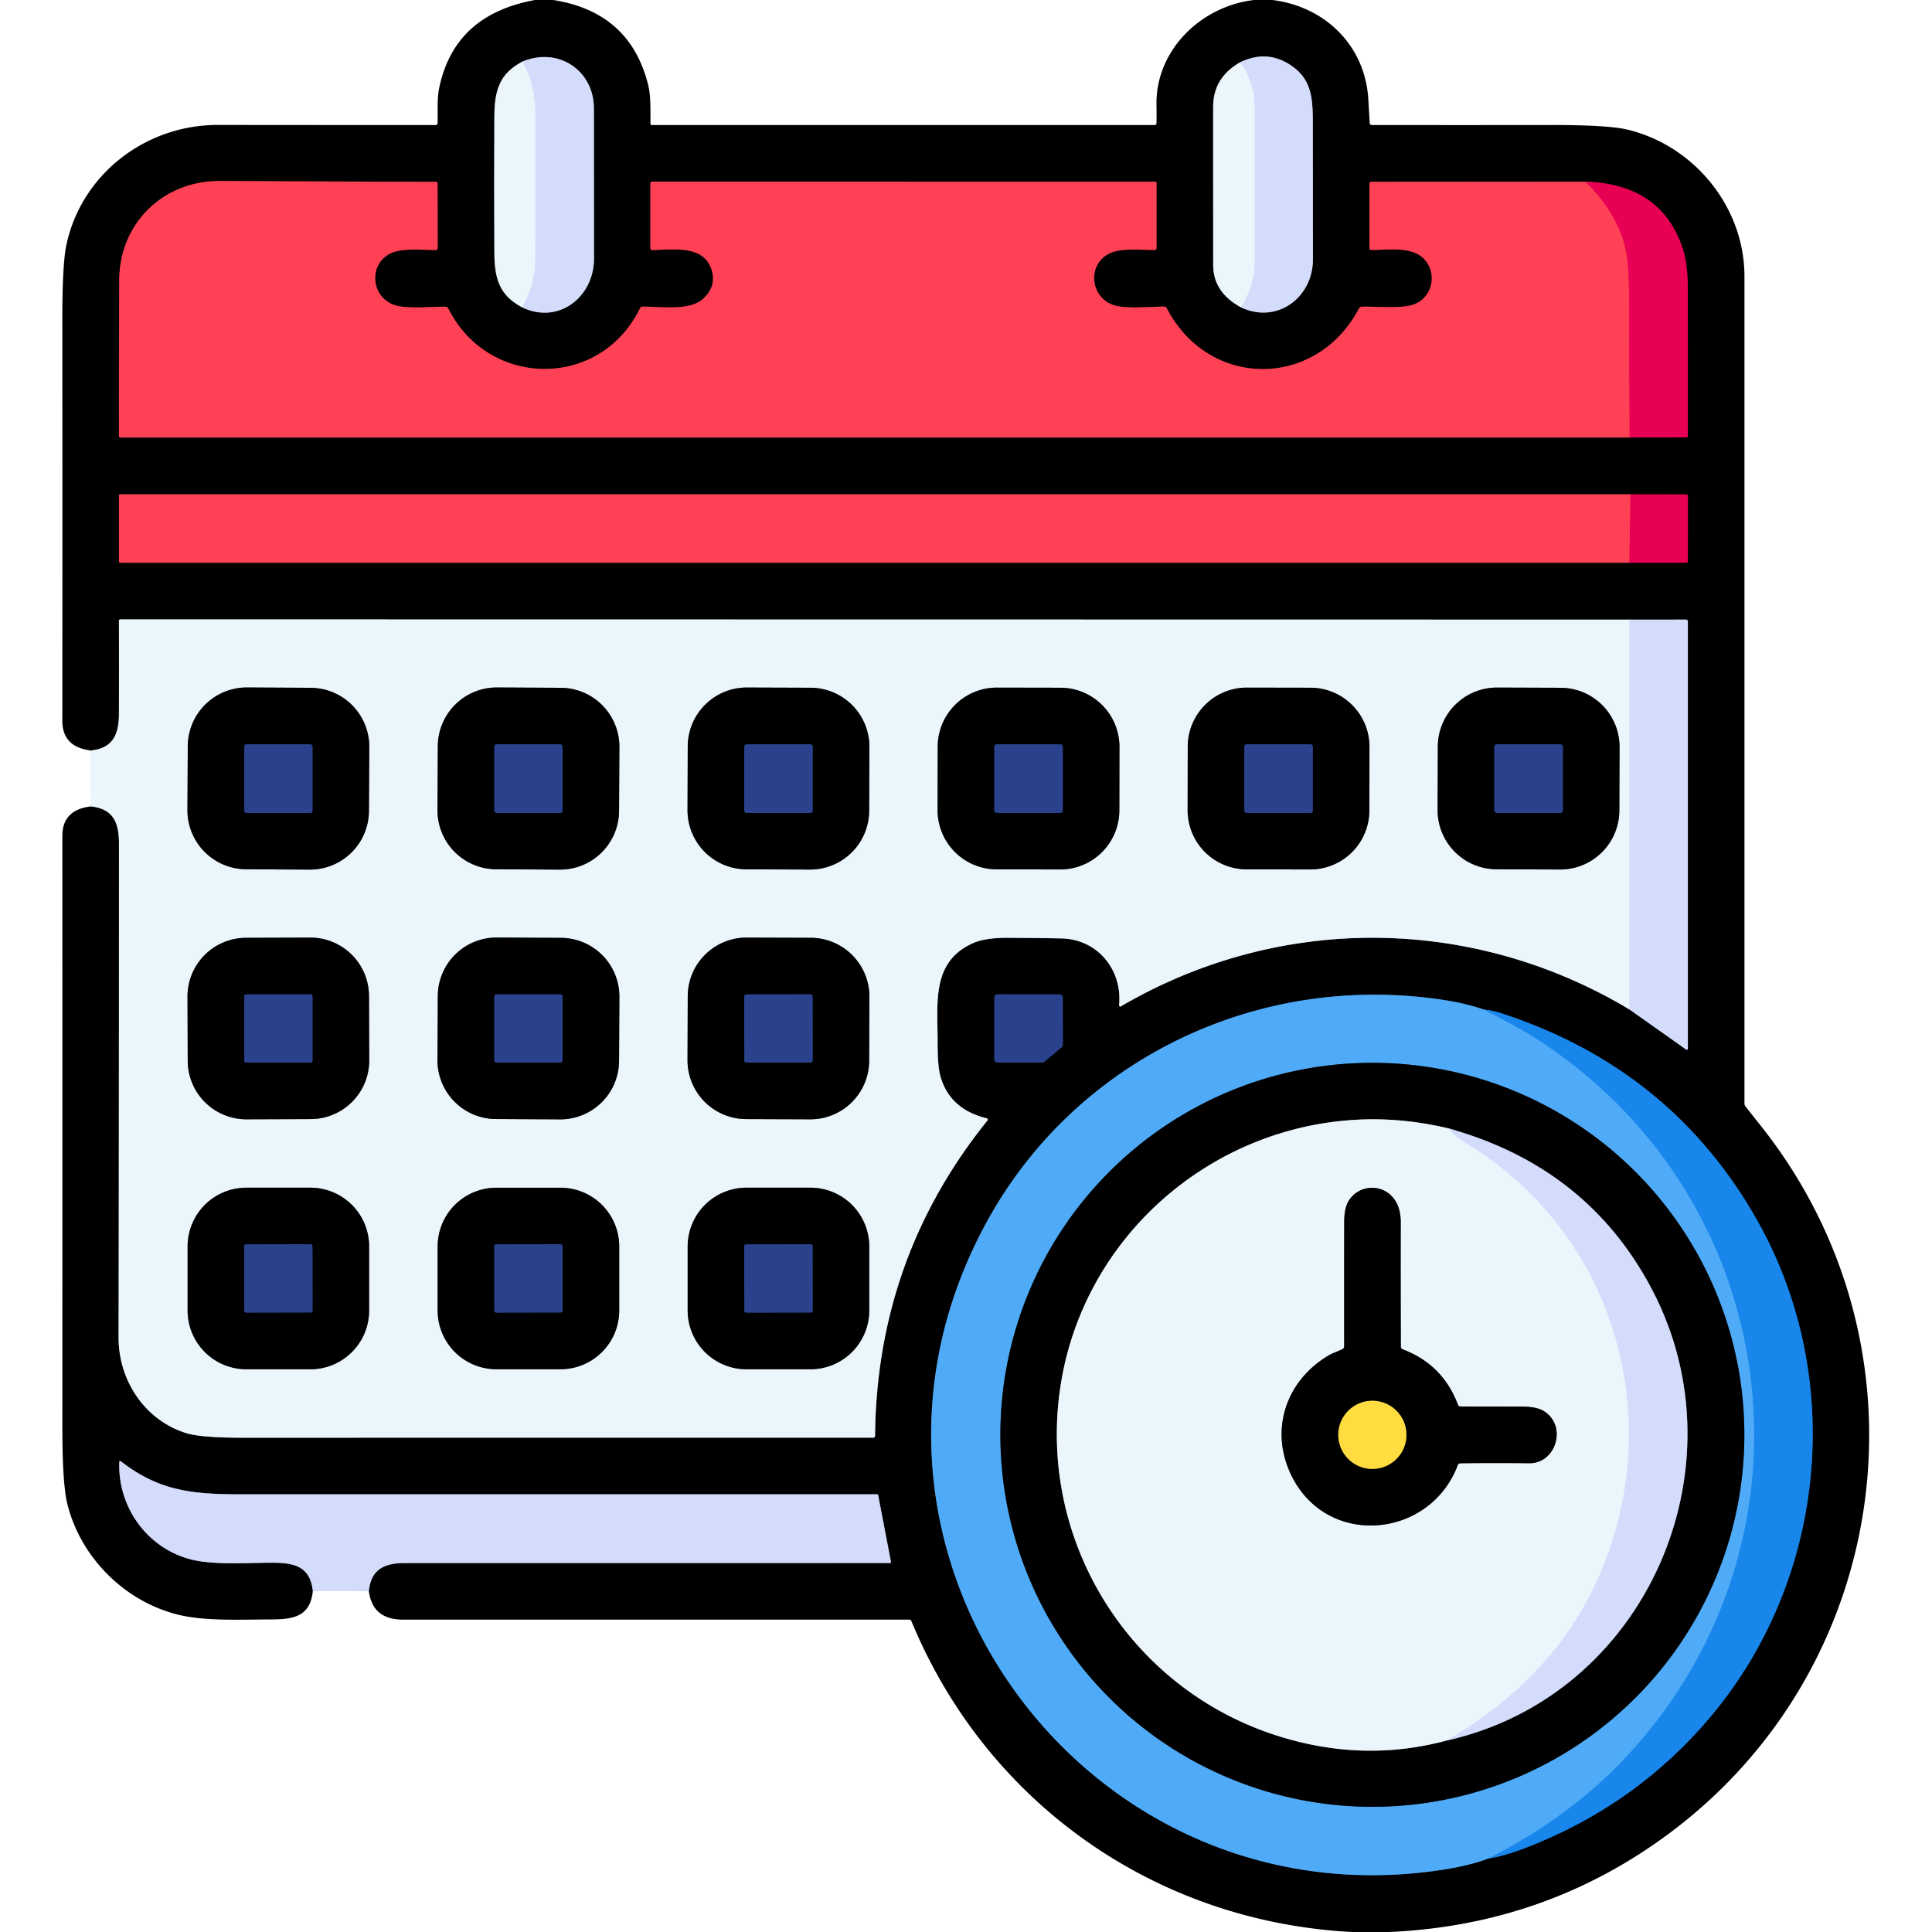<?xml version="1.0" encoding="UTF-8" standalone="no"?>
<!DOCTYPE svg PUBLIC "-//W3C//DTD SVG 1.1//EN" "http://www.w3.org/Graphics/SVG/1.1/DTD/svg11.dtd">
<svg xmlns="http://www.w3.org/2000/svg" version="1.1" viewBox="0.00 0.00 512.00 512.00">
<g stroke-width="2.00" fill="none" stroke-linecap="butt">
<path stroke="#6a6e7e" vector-effect="non-scaling-stroke" d="
  M 97.75 421.68
  C 98.29 416.00 101.73 414.22 107.25 414.23
  Q 171.49 414.23 235.78 414.22
  Q 236.17 414.22 236.10 413.84
  L 232.71 396.18
  A 0.23 0.22 83.6 0 0 232.49 396.00
  Q 147.64 396.01 62.84 396.00
  C 49.91 395.99 41.61 394.65 32.09 387.31
  Q 31.63 386.95 31.61 387.53
  C 31.23 399.20 38.65 409.75 49.77 413.04
  C 55.84 414.84 64.87 414.17 72.01 414.14
  C 78.04 414.12 82.21 415.13 82.90 421.66"
/>
<path stroke="#767b7e" vector-effect="non-scaling-stroke" d="
  M 24.06 213.71
  C 29.96 214.33 31.53 217.89 31.53 223.56
  Q 31.53 289.03 31.43 354.50
  C 31.42 365.96 38.52 376.49 49.43 379.81
  Q 53.36 381.01 64.19 381.01
  Q 147.83 380.99 231.41 381.00
  A 0.49 0.48 -0.0 0 0 231.90 380.52
  Q 232.34 333.33 261.70 296.92
  A 0.35 0.34 26.3 0 0 261.51 296.37
  Q 251.67 293.98 249.21 285.19
  Q 248.46 282.50 248.48 276.25
  C 248.53 266.08 246.64 254.83 257.98 249.89
  Q 261.16 248.50 267.22 248.53
  Q 274.23 248.56 281.25 248.69
  C 290.86 248.86 297.50 257.04 296.57 266.40
  A 0.31 0.31 0.0 0 0 297.03 266.70
  C 338.90 242.22 389.93 242.44 431.82 267.51"
/>
<path stroke="#6a6e7e" vector-effect="non-scaling-stroke" d="
  M 431.82 267.51
  L 446.73 278.06
  Q 447.30 278.46 447.30 277.76
  L 447.30 164.74
  Q 447.30 164.20 446.76 164.20
  L 431.80 164.21"
/>
<path stroke="#767b7e" vector-effect="non-scaling-stroke" d="
  M 431.80 164.21
  L 31.84 164.15
  A 0.32 0.32 0.0 0 0 31.52 164.47
  Q 31.55 176.86 31.52 189.24
  C 31.51 194.77 29.79 198.35 24.04 198.88"
/>
<path stroke="#767b7e" vector-effect="non-scaling-stroke" d="
  M 138.42 16.35
  C 132.33 19.52 131.04 24.02 131.01 31.01
  Q 130.92 48.88 131.01 66.76
  C 131.04 73.79 132.26 78.18 138.34 81.43"
/>
<path stroke="#6a6e7e" vector-effect="non-scaling-stroke" d="
  M 138.34 81.43
  C 147.94 86.10 157.43 78.78 157.42 68.49
  Q 157.38 48.61 157.39 28.74
  C 157.39 18.54 147.79 12.33 138.42 16.35"
/>
<path stroke="#dfe9fc" vector-effect="non-scaling-stroke" d="
  M 138.34 81.43
  Q 141.83 75.82 141.85 67.75
  Q 141.90 49.13 141.86 30.50
  Q 141.84 22.24 138.42 16.35"
/>
<path stroke="#767b7e" vector-effect="non-scaling-stroke" d="
  M 328.63 16.52
  Q 321.51 20.58 321.50 28.26
  Q 321.48 49.25 321.51 70.25
  Q 321.52 77.46 328.85 81.43"
/>
<path stroke="#6a6e7e" vector-effect="non-scaling-stroke" d="
  M 328.85 81.43
  C 338.31 85.97 347.93 78.95 347.94 68.75
  Q 347.94 50.33 347.91 31.92
  C 347.89 25.66 347.36 21.03 342.47 17.57
  Q 335.94 12.95 328.63 16.52"
/>
<path stroke="#dfe9fc" vector-effect="non-scaling-stroke" d="
  M 328.85 81.43
  Q 332.46 75.61 332.47 69.75
  Q 332.49 49.13 332.48 28.50
  Q 332.47 21.82 328.63 16.52"
/>
<path stroke="#74002a" vector-effect="non-scaling-stroke" d="
  M 431.88 115.94
  L 446.82 115.92
  Q 447.30 115.92 447.30 115.45
  Q 447.32 96.07 447.29 76.63
  Q 447.27 70.01 445.98 66.02
  Q 440.37 48.76 420.14 48.14"
/>
<path stroke="#80212b" vector-effect="non-scaling-stroke" d="
  M 420.14 48.14
  L 363.49 48.18
  Q 362.92 48.18 362.92 48.75
  L 362.91 65.74
  A 0.50 0.50 0.0 0 0 363.41 66.24
  C 368.16 66.26 374.86 65.04 378.01 69.35
  C 380.96 73.39 379.17 79.30 374.32 80.80
  C 371.07 81.80 365.07 81.19 360.89 81.28
  A 0.85 0.84 13.1 0 0 360.16 81.73
  C 348.90 103.15 320.38 103.20 309.21 81.70
  Q 308.97 81.25 308.47 81.25
  C 304.84 81.26 297.88 82.00 294.67 80.71
  C 288.84 78.35 288.26 70.12 293.85 67.24
  C 296.95 65.63 302.16 66.28 306.00 66.24
  Q 306.49 66.24 306.49 65.74
  L 306.49 48.44
  A 0.30 0.30 0.0 0 0 306.19 48.14
  L 172.75 48.13
  Q 172.37 48.13 172.37 48.51
  L 172.37 65.73
  Q 172.37 66.26 172.91 66.26
  C 178.19 66.21 186.47 64.76 188.58 71.49
  Q 189.97 75.93 186.25 79.26
  C 182.70 82.43 175.11 81.24 170.33 81.26
  Q 169.82 81.27 169.59 81.73
  C 159.03 103.31 129.43 102.93 118.80 81.77
  A 0.87 0.86 -12.3 0 0 118.04 81.29
  C 114.27 81.21 107.76 82.01 104.36 80.78
  C 98.36 78.61 97.64 70.22 103.29 67.24
  C 106.36 65.63 111.71 66.27 115.47 66.25
  Q 115.99 66.25 115.99 65.73
  L 115.96 48.53
  A 0.35 0.34 0.9 0 0 115.62 48.19
  Q 86.94 48.11 58.25 47.97
  C 43.25 47.90 31.67 59.17 31.60 74.25
  Q 31.50 94.97 31.53 115.62
  A 0.33 0.32 -0.0 0 0 31.86 115.94
  L 431.88 115.94"
/>
<path stroke="#f42155" vector-effect="non-scaling-stroke" d="
  M 420.14 48.14
  Q 427.58 55.35 430.29 63.97
  Q 431.75 68.62 431.74 79.69
  Q 431.73 97.76 431.88 115.94"
/>
<path stroke="#74002a" vector-effect="non-scaling-stroke" d="
  M 431.82 149.13
  L 446.95 149.12
  A 0.35 0.35 0.0 0 0 447.30 148.77
  L 447.32 131.48
  A 0.45 0.45 0.0 0 0 446.87 131.03
  L 432.09 131.01"
/>
<path stroke="#80212b" vector-effect="non-scaling-stroke" d="
  M 432.09 131.01
  L 31.84 131.01
  Q 31.53 131.01 31.53 131.32
  L 31.53 148.70
  Q 31.53 149.13 31.96 149.13
  L 431.82 149.13"
/>
<path stroke="#f42155" vector-effect="non-scaling-stroke" d="
  M 432.09 131.01
  L 431.82 149.13"
/>
<path stroke="#152146" vector-effect="non-scaling-stroke" d="
  M 281.36 277.53
  A 0.85 0.85 0.0 0 0 281.67 276.87
  L 281.64 264.37
  A 0.85 0.85 0.0 0 0 280.79 263.52
  L 264.35 263.50
  A 0.85 0.85 0.0 0 0 263.50 264.35
  L 263.50 280.75
  A 0.85 0.85 0.0 0 0 264.35 281.60
  L 276.20 281.58
  A 0.85 0.85 0.0 0 0 276.75 281.38
  L 281.36 277.53"
/>
<path stroke="#0c4375" vector-effect="non-scaling-stroke" d="
  M 394.43 492.52
  Q 398.79 491.82 404.01 489.83
  Q 433.52 478.52 453.38 454.88
  C 484.00 418.43 489.16 365.39 465.92 323.84
  Q 443.21 283.24 397.76 268.49
  Q 395.74 267.83 393.28 267.56"
/>
<path stroke="#28567c" vector-effect="non-scaling-stroke" d="
  M 393.28 267.56
  Q 388.59 265.95 383.07 265.08
  C 333.96 257.35 285.12 280.41 261.35 324.09
  C 214.70 409.80 286.65 510.37 382.50 495.47
  Q 389.59 494.37 394.43 492.52"
/>
<path stroke="#3499f1" vector-effect="non-scaling-stroke" d="
  M 393.28 267.56
  Q 402.87 272.56 405.82 274.41
  C 472.54 316.15 484.95 406.73 431.75 464.76
  Q 416.65 481.24 394.43 492.52"
/>
<path stroke="#dfe9fc" vector-effect="non-scaling-stroke" d="
  M 431.80 164.21
  L 431.82 267.51"
/>
<path stroke="#767b7e" vector-effect="non-scaling-stroke" d="
  M 97.864 197.986
  A 15.63 15.63 0.0 0 0 82.316 182.274
  L 65.476 182.186
  A 15.63 15.63 0.0 0 0 49.765 197.734
  L 49.676 214.654
  A 15.63 15.63 0.0 0 0 65.224 230.366
  L 82.064 230.454
  A 15.63 15.63 0.0 0 0 97.775 214.906
  L 97.864 197.986"
/>
<path stroke="#767b7e" vector-effect="non-scaling-stroke" d="
  M 164.144 197.986
  A 15.63 15.63 0.0 0 0 148.596 182.274
  L 131.736 182.186
  A 15.63 15.63 0.0 0 0 116.025 197.734
  L 115.936 214.654
  A 15.63 15.63 0.0 0 0 131.484 230.365
  L 148.344 230.454
  A 15.63 15.63 0.0 0 0 164.055 214.906
  L 164.144 197.986"
/>
<path stroke="#767b7e" vector-effect="non-scaling-stroke" d="
  M 230.399 197.964
  A 15.65 15.65 0.0 0 0 214.804 182.26
  L 197.964 182.201
  A 15.65 15.65 0.0 0 0 182.26 197.796
  L 182.201 214.676
  A 15.65 15.65 0.0 0 0 197.796 230.381
  L 214.636 230.439
  A 15.65 15.65 0.0 0 0 230.34 214.844
  L 230.399 197.964"
/>
<path stroke="#767b7e" vector-effect="non-scaling-stroke" d="
  M 296.665 197.952
  A 15.67 15.67 0.0 0 0 281.022 182.255
  L 264.202 182.225
  A 15.67 15.67 0.0 0 0 248.505 197.868
  L 248.475 214.688
  A 15.67 15.67 0.0 0 0 264.118 230.385
  L 280.938 230.415
  A 15.67 15.67 0.0 0 0 296.635 214.772
  L 296.665 197.952"
/>
<path stroke="#767b7e" vector-effect="non-scaling-stroke" d="
  M 362.925 197.952
  A 15.67 15.67 0.0 0 0 347.282 182.255
  L 330.462 182.225
  A 15.67 15.67 0.0 0 0 314.765 197.868
  L 314.735 214.688
  A 15.67 15.67 0.0 0 0 330.378 230.385
  L 347.198 230.415
  A 15.67 15.67 0.0 0 0 362.895 214.772
  L 362.925 197.952"
/>
<path stroke="#767b7e" vector-effect="non-scaling-stroke" d="
  M 429.199 198.004
  A 15.68 15.68 0.0 0 0 413.574 182.269
  L 396.774 182.211
  A 15.68 15.68 0.0 0 0 381.039 197.836
  L 380.981 214.636
  A 15.68 15.68 0.0 0 0 396.606 230.37
  L 413.406 230.429
  A 15.68 15.68 0.0 0 0 429.14 214.804
  L 429.199 198.004"
/>
<path stroke="#767b7e" vector-effect="non-scaling-stroke" d="
  M 97.79 263.966
  A 15.55 15.55 0.0 0 0 82.186 248.47
  L 65.186 248.53
  A 15.55 15.55 0.0 0 0 49.691 264.134
  L 49.75 281.134
  A 15.55 15.55 0.0 0 0 65.354 296.63
  L 82.354 296.57
  A 15.55 15.55 0.0 0 0 97.85 280.966
  L 97.79 263.966"
/>
<path stroke="#767b7e" vector-effect="non-scaling-stroke" d="
  M 164.144 264.186
  A 15.56 15.56 0.0 0 0 148.666 248.545
  L 131.666 248.456
  A 15.56 15.56 0.0 0 0 116.025 263.934
  L 115.936 280.914
  A 15.56 15.56 0.0 0 0 131.414 296.555
  L 148.414 296.644
  A 15.56 15.56 0.0 0 0 164.055 281.166
  L 164.144 264.186"
/>
<path stroke="#767b7e" vector-effect="non-scaling-stroke" d="
  M 230.399 264.164
  A 15.58 15.58 0.0 0 0 214.874 248.53
  L 197.894 248.47
  A 15.58 15.58 0.0 0 0 182.26 263.996
  L 182.201 280.936
  A 15.58 15.58 0.0 0 0 197.726 296.57
  L 214.706 296.63
  A 15.58 15.58 0.0 0 0 230.34 281.104
  L 230.399 264.164"
/>
<path stroke="#767b7e" vector-effect="non-scaling-stroke" d="
  M 97.82 330.32
  A 15.57 15.57 0.0 0 0 82.25 314.75
  L 65.29 314.75
  A 15.57 15.57 0.0 0 0 49.72 330.32
  L 49.72 347.30
  A 15.57 15.57 0.0 0 0 65.29 362.87
  L 82.25 362.87
  A 15.57 15.57 0.0 0 0 97.82 347.30
  L 97.82 330.32"
/>
<path stroke="#767b7e" vector-effect="non-scaling-stroke" d="
  M 164.10 330.33
  A 15.57 15.57 0.0 0 0 148.53 314.76
  L 131.55 314.76
  A 15.57 15.57 0.0 0 0 115.98 330.33
  L 115.98 347.29
  A 15.57 15.57 0.0 0 0 131.55 362.86
  L 148.53 362.86
  A 15.57 15.57 0.0 0 0 164.10 347.29
  L 164.10 330.33"
/>
<path stroke="#767b7e" vector-effect="non-scaling-stroke" d="
  M 230.36 330.34
  A 15.59 15.59 0.0 0 0 214.77 314.75
  L 197.83 314.75
  A 15.59 15.59 0.0 0 0 182.24 330.34
  L 182.24 347.28
  A 15.59 15.59 0.0 0 0 197.83 362.87
  L 214.77 362.87
  A 15.59 15.59 0.0 0 0 230.36 347.28
  L 230.36 330.34"
/>
<path stroke="#152146" vector-effect="non-scaling-stroke" d="
  M 82.82 197.80
  A 0.55 0.55 0.0 0 0 82.27 197.25
  L 65.27 197.25
  A 0.55 0.55 0.0 0 0 64.72 197.80
  L 64.72 214.88
  A 0.55 0.55 0.0 0 0 65.27 215.43
  L 82.27 215.43
  A 0.55 0.55 0.0 0 0 82.82 214.88
  L 82.82 197.80"
/>
<path stroke="#152146" vector-effect="non-scaling-stroke" d="
  M 149.09 197.85
  A 0.60 0.60 0.0 0 0 148.49 197.25
  L 131.59 197.25
  A 0.60 0.60 0.0 0 0 130.99 197.85
  L 130.99 214.83
  A 0.60 0.60 0.0 0 0 131.59 215.43
  L 148.49 215.43
  A 0.60 0.60 0.0 0 0 149.09 214.83
  L 149.09 197.85"
/>
<path stroke="#152146" vector-effect="non-scaling-stroke" d="
  M 215.36 197.83
  A 0.58 0.58 0.0 0 0 214.78 197.25
  L 197.82 197.25
  A 0.58 0.58 0.0 0 0 197.24 197.83
  L 197.24 214.85
  A 0.58 0.58 0.0 0 0 197.82 215.43
  L 214.78 215.43
  A 0.58 0.58 0.0 0 0 215.36 214.85
  L 215.36 197.83"
/>
<path stroke="#152146" vector-effect="non-scaling-stroke" d="
  M 281.65 197.87
  A 0.62 0.62 0.0 0 0 281.03 197.25
  L 264.11 197.25
  A 0.62 0.62 0.0 0 0 263.49 197.87
  L 263.49 214.81
  A 0.62 0.62 0.0 0 0 264.11 215.43
  L 281.03 215.43
  A 0.62 0.62 0.0 0 0 281.65 214.81
  L 281.65 197.87"
/>
<path stroke="#152146" vector-effect="non-scaling-stroke" d="
  M 347.91 197.87
  A 0.62 0.62 0.0 0 0 347.29 197.25
  L 330.37 197.25
  A 0.62 0.62 0.0 0 0 329.75 197.87
  L 329.75 214.81
  A 0.62 0.62 0.0 0 0 330.37 215.43
  L 347.29 215.43
  A 0.62 0.62 0.0 0 0 347.91 214.81
  L 347.91 197.87"
/>
<path stroke="#152146" vector-effect="non-scaling-stroke" d="
  M 414.18 197.90
  A 0.65 0.65 0.0 0 0 413.53 197.25
  L 396.65 197.25
  A 0.65 0.65 0.0 0 0 396.00 197.90
  L 396.00 214.78
  A 0.65 0.65 0.0 0 0 396.65 215.43
  L 413.53 215.43
  A 0.65 0.65 0.0 0 0 414.18 214.78
  L 414.18 197.90"
/>
<path stroke="#152146" vector-effect="non-scaling-stroke" d="
  M 82.82 264.02
  A 0.51 0.51 0.0 0 0 82.31 263.51
  L 65.23 263.51
  A 0.51 0.51 0.0 0 0 64.72 264.02
  L 64.72 281.08
  A 0.51 0.51 0.0 0 0 65.23 281.59
  L 82.31 281.59
  A 0.51 0.51 0.0 0 0 82.82 281.08
  L 82.82 264.02"
/>
<path stroke="#152146" vector-effect="non-scaling-stroke" d="
  M 149.09 264.04
  A 0.53 0.53 0.0 0 0 148.56 263.51
  L 131.52 263.51
  A 0.53 0.53 0.0 0 0 130.99 264.04
  L 130.99 281.06
  A 0.53 0.53 0.0 0 0 131.52 281.59
  L 148.56 281.59
  A 0.53 0.53 0.0 0 0 149.09 281.06
  L 149.09 264.04"
/>
<path stroke="#152146" vector-effect="non-scaling-stroke" d="
  M 215.345 264.034
  A 0.54 0.54 0.0 0 0 214.804 263.495
  L 197.764 263.525
  A 0.54 0.54 0.0 0 0 197.225 264.066
  L 197.255 281.066
  A 0.54 0.54 0.0 0 0 197.796 281.605
  L 214.836 281.575
  A 0.54 0.54 0.0 0 0 215.375 281.034
  L 215.345 264.034"
/>
<path stroke="#28567c" vector-effect="non-scaling-stroke" d="
  M 462.27 380.24
  A 98.58 98.58 0.0 0 0 363.69 281.66
  A 98.58 98.58 0.0 0 0 265.11 380.24
  A 98.58 98.58 0.0 0 0 363.69 478.82
  A 98.58 98.58 0.0 0 0 462.27 380.24"
/>
<path stroke="#6a6e7e" vector-effect="non-scaling-stroke" d="
  M 383.40 461.25
  C 436.29 449.48 462.61 388.87 437.77 341.67
  Q 420.74 309.29 383.80 299.02"
/>
<path stroke="#767b7e" vector-effect="non-scaling-stroke" d="
  M 383.80 299.02
  Q 371.65 296.15 359.99 296.72
  C 320.80 298.61 287.65 327.59 281.22 366.24
  C 274.35 407.48 298.90 447.51 338.73 460.06
  Q 361.33 467.19 383.40 461.25"
/>
<path stroke="#dfe9fc" vector-effect="non-scaling-stroke" d="
  M 383.80 299.02
  Q 385.70 301.24 388.38 302.85
  C 429.36 327.55 442.88 379.04 421.98 421.52
  Q 410.12 445.64 383.40 461.25"
/>
<path stroke="#767b7e" vector-effect="non-scaling-stroke" d="
  M 387.04 387.78
  Q 396.14 387.67 405.25 387.77
  C 412.52 387.86 415.43 377.58 408.93 373.84
  Q 407.07 372.78 403.35 372.77
  Q 395.25 372.75 387.07 372.74
  Q 386.54 372.74 386.36 372.25
  Q 382.37 361.62 371.74 357.59
  Q 371.24 357.40 371.24 356.86
  Q 371.17 340.43 371.21 324.00
  Q 371.22 319.37 368.71 316.88
  C 365.36 313.56 359.75 314.27 357.33 318.38
  Q 356.24 320.24 356.23 323.85
  Q 356.20 340.31 356.22 356.80
  A 0.83 0.82 77.7 0 1 355.74 357.55
  C 354.57 358.12 353.14 358.60 352.19 359.15
  C 340.37 366.09 336.24 379.74 342.64 391.80
  C 352.44 410.28 379.09 407.50 386.32 388.28
  A 0.78 0.77 -79.5 0 1 387.04 387.78"
/>
<path stroke="#152146" vector-effect="non-scaling-stroke" d="
  M 82.805 330.214
  A 0.49 0.49 0.0 0 0 82.314 329.725
  L 65.194 329.755
  A 0.49 0.49 0.0 0 0 64.705 330.246
  L 64.735 347.366
  A 0.49 0.49 0.0 0 0 65.226 347.855
  L 82.346 347.825
  A 0.49 0.49 0.0 0 0 82.835 347.334
  L 82.805 330.214"
/>
<path stroke="#152146" vector-effect="non-scaling-stroke" d="
  M 149.075 330.204
  A 0.48 0.48 0.0 0 0 148.594 329.725
  L 131.454 329.755
  A 0.48 0.48 0.0 0 0 130.975 330.236
  L 131.005 347.376
  A 0.48 0.48 0.0 0 0 131.486 347.855
  L 148.626 347.825
  A 0.48 0.48 0.0 0 0 149.105 347.344
  L 149.075 330.204"
/>
<path stroke="#152146" vector-effect="non-scaling-stroke" d="
  M 215.345 330.234
  A 0.50 0.50 0.0 0 0 214.844 329.735
  L 197.724 329.765
  A 0.50 0.50 0.0 0 0 197.225 330.266
  L 197.255 347.366
  A 0.50 0.50 0.0 0 0 197.756 347.865
  L 214.876 347.835
  A 0.50 0.50 0.0 0 0 215.375 347.334
  L 215.345 330.234"
/>
<path stroke="#806f20" vector-effect="non-scaling-stroke" d="
  M 372.72 380.25
  A 9.03 9.03 0.0 0 0 363.69 371.22
  A 9.03 9.03 0.0 0 0 354.66 380.25
  A 9.03 9.03 0.0 0 0 363.69 389.28
  A 9.03 9.03 0.0 0 0 372.72 380.25"
/>
</g>
<path fill="#000000" d="
  M 141.76 0.00
  L 146.60 0.00
  Q 166.95 3.20 171.75 22.44
  C 172.54 25.61 172.35 29.39 172.38 32.78
  A 0.37 0.36 0.0 0 0 172.75 33.14
  L 305.94 33.14
  Q 306.47 33.14 306.48 32.61
  Q 306.53 30.80 306.48 27.75
  C 306.23 13.50 318.06 1.69 332.31 0.00
  L 337.23 0.00
  C 351.40 1.79 361.87 12.31 362.63 26.50
  Q 362.80 29.54 363.00 32.62
  Q 363.03 33.13 363.55 33.13
  Q 387.40 33.16 411.26 33.13
  Q 426.04 33.12 431.16 34.32
  C 448.89 38.50 462.30 54.80 462.30 73.25
  Q 462.30 182.81 462.30 292.38
  Q 462.30 292.89 462.62 293.28
  Q 464.52 295.69 466.42 298.08
  C 513.19 356.61 502.06 442.05 441.64 486.40
  Q 409.25 510.18 368.17 512.00
  L 358.24 512.00
  C 305.91 509.23 261.36 477.59 241.53 429.61
  A 0.64 0.63 -10.9 0 0 240.94 429.22
  Q 173.88 429.22 106.75 429.22
  Q 98.76 429.22 97.75 421.68
  C 98.29 416.00 101.73 414.22 107.25 414.23
  Q 171.49 414.23 235.78 414.22
  Q 236.17 414.22 236.10 413.84
  L 232.71 396.18
  A 0.23 0.22 83.6 0 0 232.49 396.00
  Q 147.64 396.01 62.84 396.00
  C 49.91 395.99 41.61 394.65 32.09 387.31
  Q 31.63 386.95 31.61 387.53
  C 31.23 399.20 38.65 409.75 49.77 413.04
  C 55.84 414.84 64.87 414.17 72.01 414.14
  C 78.04 414.12 82.21 415.13 82.90 421.66
  C 82.23 428.05 78.26 429.14 72.33 429.16
  C 63.97 429.19 54.20 429.69 47.00 427.86
  C 32.73 424.23 21.21 412.46 17.81 398.40
  Q 16.53 393.06 16.53 378.49
  Q 16.54 299.99 16.53 221.50
  Q 16.52 214.62 24.06 213.71
  C 29.96 214.33 31.53 217.89 31.53 223.56
  Q 31.53 289.03 31.43 354.50
  C 31.42 365.96 38.52 376.49 49.43 379.81
  Q 53.36 381.01 64.19 381.01
  Q 147.83 380.99 231.41 381.00
  A 0.49 0.48 -0.0 0 0 231.90 380.52
  Q 232.34 333.33 261.70 296.92
  A 0.35 0.34 26.3 0 0 261.51 296.37
  Q 251.67 293.98 249.21 285.19
  Q 248.46 282.50 248.48 276.25
  C 248.53 266.08 246.64 254.83 257.98 249.89
  Q 261.16 248.50 267.22 248.53
  Q 274.23 248.56 281.25 248.69
  C 290.86 248.86 297.50 257.04 296.57 266.40
  A 0.31 0.31 0.0 0 0 297.03 266.70
  C 338.90 242.22 389.93 242.44 431.82 267.51
  L 446.73 278.06
  Q 447.30 278.46 447.30 277.76
  L 447.30 164.74
  Q 447.30 164.20 446.76 164.20
  L 431.80 164.21
  L 31.84 164.15
  A 0.32 0.32 0.0 0 0 31.52 164.47
  Q 31.55 176.86 31.52 189.24
  C 31.51 194.77 29.79 198.35 24.04 198.88
  Q 16.52 197.96 16.52 191.00
  Q 16.56 137.87 16.52 84.76
  Q 16.51 69.92 17.61 64.83
  C 21.61 46.26 38.46 33.09 57.75 33.11
  Q 86.58 33.14 115.41 33.14
  Q 115.95 33.14 115.96 32.60
  C 116.04 29.55 115.80 26.24 116.36 23.47
  C 119.16 9.68 128.25 2.47 141.76 0.00
  Z
  M 138.42 16.35
  C 132.33 19.52 131.04 24.02 131.01 31.01
  Q 130.92 48.88 131.01 66.76
  C 131.04 73.79 132.26 78.18 138.34 81.43
  C 147.94 86.10 157.43 78.78 157.42 68.49
  Q 157.38 48.61 157.39 28.74
  C 157.39 18.54 147.79 12.33 138.42 16.35
  Z
  M 328.63 16.52
  Q 321.51 20.58 321.50 28.26
  Q 321.48 49.25 321.51 70.25
  Q 321.52 77.46 328.85 81.43
  C 338.31 85.97 347.93 78.95 347.94 68.75
  Q 347.94 50.33 347.91 31.92
  C 347.89 25.66 347.36 21.03 342.47 17.57
  Q 335.94 12.95 328.63 16.52
  Z
  M 431.88 115.94
  L 446.82 115.92
  Q 447.30 115.92 447.30 115.45
  Q 447.32 96.07 447.29 76.63
  Q 447.27 70.01 445.98 66.02
  Q 440.37 48.76 420.14 48.14
  L 363.49 48.18
  Q 362.92 48.18 362.92 48.75
  L 362.91 65.74
  A 0.50 0.50 0.0 0 0 363.41 66.24
  C 368.16 66.26 374.86 65.04 378.01 69.35
  C 380.96 73.39 379.17 79.30 374.32 80.80
  C 371.07 81.80 365.07 81.19 360.89 81.28
  A 0.85 0.84 13.1 0 0 360.16 81.73
  C 348.90 103.15 320.38 103.20 309.21 81.70
  Q 308.97 81.25 308.47 81.25
  C 304.84 81.26 297.88 82.00 294.67 80.71
  C 288.84 78.35 288.26 70.12 293.85 67.24
  C 296.95 65.63 302.16 66.28 306.00 66.24
  Q 306.49 66.24 306.49 65.74
  L 306.49 48.44
  A 0.30 0.30 0.0 0 0 306.19 48.14
  L 172.75 48.13
  Q 172.37 48.13 172.37 48.51
  L 172.37 65.73
  Q 172.37 66.26 172.91 66.26
  C 178.19 66.21 186.47 64.76 188.58 71.49
  Q 189.97 75.93 186.25 79.26
  C 182.70 82.43 175.11 81.24 170.33 81.26
  Q 169.82 81.27 169.59 81.73
  C 159.03 103.31 129.43 102.93 118.80 81.77
  A 0.87 0.86 -12.3 0 0 118.04 81.29
  C 114.27 81.21 107.76 82.01 104.36 80.78
  C 98.36 78.61 97.64 70.22 103.29 67.24
  C 106.36 65.63 111.71 66.27 115.47 66.25
  Q 115.99 66.25 115.99 65.73
  L 115.96 48.53
  A 0.35 0.34 0.9 0 0 115.62 48.19
  Q 86.94 48.11 58.25 47.97
  C 43.25 47.90 31.67 59.17 31.60 74.25
  Q 31.50 94.97 31.53 115.62
  A 0.33 0.32 -0.0 0 0 31.86 115.94
  L 431.88 115.94
  Z
  M 431.82 149.13
  L 446.95 149.12
  A 0.35 0.35 0.0 0 0 447.30 148.77
  L 447.32 131.48
  A 0.45 0.45 0.0 0 0 446.87 131.03
  L 432.09 131.01
  L 31.84 131.01
  Q 31.53 131.01 31.53 131.32
  L 31.53 148.70
  Q 31.53 149.13 31.96 149.13
  L 431.82 149.13
  Z
  M 281.36 277.53
  A 0.85 0.85 0.0 0 0 281.67 276.87
  L 281.64 264.37
  A 0.85 0.85 0.0 0 0 280.79 263.52
  L 264.35 263.50
  A 0.85 0.85 0.0 0 0 263.50 264.35
  L 263.50 280.75
  A 0.85 0.85 0.0 0 0 264.35 281.60
  L 276.20 281.58
  A 0.85 0.85 0.0 0 0 276.75 281.38
  L 281.36 277.53
  Z
  M 394.43 492.52
  Q 398.79 491.82 404.01 489.83
  Q 433.52 478.52 453.38 454.88
  C 484.00 418.43 489.16 365.39 465.92 323.84
  Q 443.21 283.24 397.76 268.49
  Q 395.74 267.83 393.28 267.56
  Q 388.59 265.95 383.07 265.08
  C 333.96 257.35 285.12 280.41 261.35 324.09
  C 214.70 409.80 286.65 510.37 382.50 495.47
  Q 389.59 494.37 394.43 492.52
  Z"
/>
<path fill="#d3dcfb" d="
  M 138.34 81.43
  Q 141.83 75.82 141.85 67.75
  Q 141.90 49.13 141.86 30.50
  Q 141.84 22.24 138.42 16.35
  C 147.79 12.33 157.39 18.54 157.39 28.74
  Q 157.38 48.61 157.42 68.49
  C 157.43 78.78 147.94 86.10 138.34 81.43
  Z"
/>
<path fill="#d3dcfb" d="
  M 328.85 81.43
  Q 332.46 75.61 332.47 69.75
  Q 332.49 49.13 332.48 28.50
  Q 332.47 21.82 328.63 16.52
  Q 335.94 12.95 342.47 17.57
  C 347.36 21.03 347.89 25.66 347.91 31.92
  Q 347.94 50.33 347.94 68.75
  C 347.93 78.95 338.31 85.97 328.85 81.43
  Z"
/>
<path fill="#ebf5fc" d="
  M 138.42 16.35
  Q 141.84 22.24 141.86 30.50
  Q 141.90 49.13 141.85 67.75
  Q 141.83 75.82 138.34 81.43
  C 132.26 78.18 131.04 73.79 131.01 66.76
  Q 130.92 48.88 131.01 31.01
  C 131.04 24.02 132.33 19.52 138.42 16.35
  Z"
/>
<path fill="#ebf5fc" d="
  M 328.63 16.52
  Q 332.47 21.82 332.48 28.50
  Q 332.49 49.13 332.47 69.75
  Q 332.46 75.61 328.85 81.43
  Q 321.52 77.46 321.51 70.25
  Q 321.48 49.25 321.50 28.26
  Q 321.51 20.58 328.63 16.52
  Z"
/>
<path fill="#ff4155" d="
  M 420.14 48.14
  Q 427.58 55.35 430.29 63.97
  Q 431.75 68.62 431.74 79.69
  Q 431.73 97.76 431.88 115.94
  L 31.86 115.94
  A 0.33 0.32 -0.0 0 1 31.53 115.62
  Q 31.50 94.97 31.60 74.25
  C 31.67 59.17 43.25 47.90 58.25 47.97
  Q 86.94 48.11 115.62 48.19
  A 0.35 0.34 0.9 0 1 115.96 48.53
  L 115.99 65.73
  Q 115.99 66.25 115.47 66.25
  C 111.71 66.27 106.36 65.63 103.29 67.24
  C 97.64 70.22 98.36 78.61 104.36 80.78
  C 107.76 82.01 114.27 81.21 118.04 81.29
  A 0.87 0.86 -12.3 0 1 118.80 81.77
  C 129.43 102.93 159.03 103.31 169.59 81.73
  Q 169.82 81.27 170.33 81.26
  C 175.11 81.24 182.70 82.43 186.25 79.26
  Q 189.97 75.93 188.58 71.49
  C 186.47 64.76 178.19 66.21 172.91 66.26
  Q 172.37 66.26 172.37 65.73
  L 172.37 48.51
  Q 172.37 48.13 172.75 48.13
  L 306.19 48.14
  A 0.30 0.30 0.0 0 1 306.49 48.44
  L 306.49 65.74
  Q 306.49 66.24 306.00 66.24
  C 302.16 66.28 296.95 65.63 293.85 67.24
  C 288.26 70.12 288.84 78.35 294.67 80.71
  C 297.88 82.00 304.84 81.26 308.47 81.25
  Q 308.97 81.25 309.21 81.70
  C 320.38 103.20 348.90 103.15 360.16 81.73
  A 0.85 0.84 13.1 0 1 360.89 81.28
  C 365.07 81.19 371.07 81.80 374.32 80.80
  C 379.17 79.30 380.96 73.39 378.01 69.35
  C 374.86 65.04 368.16 66.26 363.41 66.24
  A 0.50 0.50 0.0 0 1 362.91 65.74
  L 362.92 48.75
  Q 362.92 48.18 363.49 48.18
  L 420.14 48.14
  Z"
/>
<path fill="#e80054" d="
  M 431.88 115.94
  Q 431.73 97.76 431.74 79.69
  Q 431.75 68.62 430.29 63.97
  Q 427.58 55.35 420.14 48.14
  Q 440.37 48.76 445.98 66.02
  Q 447.27 70.01 447.29 76.63
  Q 447.32 96.07 447.30 115.45
  Q 447.30 115.92 446.82 115.92
  L 431.88 115.94
  Z"
/>
<path fill="#ff4155" d="
  M 432.09 131.01
  L 431.82 149.13
  L 31.96 149.13
  Q 31.53 149.13 31.53 148.70
  L 31.53 131.32
  Q 31.53 131.01 31.84 131.01
  L 432.09 131.01
  Z"
/>
<path fill="#e80054" d="
  M 432.09 131.01
  L 446.87 131.03
  A 0.45 0.45 0.0 0 1 447.32 131.48
  L 447.30 148.77
  A 0.35 0.35 0.0 0 1 446.95 149.12
  L 431.82 149.13
  L 432.09 131.01
  Z"
/>
<path fill="#ebf5fc" d="
  M 431.80 164.21
  L 431.82 267.51
  C 389.93 242.44 338.90 242.22 297.03 266.70
  A 0.31 0.31 0.0 0 1 296.57 266.40
  C 297.50 257.04 290.86 248.86 281.25 248.69
  Q 274.23 248.56 267.22 248.53
  Q 261.16 248.50 257.98 249.89
  C 246.64 254.83 248.53 266.08 248.48 276.25
  Q 248.46 282.50 249.21 285.19
  Q 251.67 293.98 261.51 296.37
  A 0.35 0.34 26.3 0 1 261.70 296.92
  Q 232.34 333.33 231.90 380.52
  A 0.49 0.48 -0.0 0 1 231.41 381.00
  Q 147.83 380.99 64.19 381.01
  Q 53.36 381.01 49.43 379.81
  C 38.52 376.49 31.42 365.96 31.43 354.50
  Q 31.53 289.03 31.53 223.56
  C 31.53 217.89 29.96 214.33 24.06 213.71
  L 24.04 198.88
  C 29.79 198.35 31.51 194.77 31.52 189.24
  Q 31.55 176.86 31.52 164.47
  A 0.32 0.32 0.0 0 1 31.84 164.15
  L 431.80 164.21
  Z
  M 97.864 197.986
  A 15.63 15.63 0.0 0 0 82.316 182.274
  L 65.476 182.186
  A 15.63 15.63 0.0 0 0 49.765 197.734
  L 49.676 214.654
  A 15.63 15.63 0.0 0 0 65.224 230.366
  L 82.064 230.454
  A 15.63 15.63 0.0 0 0 97.775 214.906
  L 97.864 197.986
  Z
  M 164.144 197.986
  A 15.63 15.63 0.0 0 0 148.596 182.274
  L 131.736 182.186
  A 15.63 15.63 0.0 0 0 116.025 197.734
  L 115.936 214.654
  A 15.63 15.63 0.0 0 0 131.484 230.365
  L 148.344 230.454
  A 15.63 15.63 0.0 0 0 164.055 214.906
  L 164.144 197.986
  Z
  M 230.399 197.964
  A 15.65 15.65 0.0 0 0 214.804 182.26
  L 197.964 182.201
  A 15.65 15.65 0.0 0 0 182.26 197.796
  L 182.201 214.676
  A 15.65 15.65 0.0 0 0 197.796 230.381
  L 214.636 230.439
  A 15.65 15.65 0.0 0 0 230.34 214.844
  L 230.399 197.964
  Z
  M 296.665 197.952
  A 15.67 15.67 0.0 0 0 281.022 182.255
  L 264.202 182.225
  A 15.67 15.67 0.0 0 0 248.505 197.868
  L 248.475 214.688
  A 15.67 15.67 0.0 0 0 264.118 230.385
  L 280.938 230.415
  A 15.67 15.67 0.0 0 0 296.635 214.772
  L 296.665 197.952
  Z
  M 362.925 197.952
  A 15.67 15.67 0.0 0 0 347.282 182.255
  L 330.462 182.225
  A 15.67 15.67 0.0 0 0 314.765 197.868
  L 314.735 214.688
  A 15.67 15.67 0.0 0 0 330.378 230.385
  L 347.198 230.415
  A 15.67 15.67 0.0 0 0 362.895 214.772
  L 362.925 197.952
  Z
  M 429.199 198.004
  A 15.68 15.68 0.0 0 0 413.574 182.269
  L 396.774 182.211
  A 15.68 15.68 0.0 0 0 381.039 197.836
  L 380.981 214.636
  A 15.68 15.68 0.0 0 0 396.606 230.37
  L 413.406 230.429
  A 15.68 15.68 0.0 0 0 429.14 214.804
  L 429.199 198.004
  Z
  M 97.79 263.966
  A 15.55 15.55 0.0 0 0 82.186 248.47
  L 65.186 248.53
  A 15.55 15.55 0.0 0 0 49.691 264.134
  L 49.75 281.134
  A 15.55 15.55 0.0 0 0 65.354 296.63
  L 82.354 296.57
  A 15.55 15.55 0.0 0 0 97.85 280.966
  L 97.79 263.966
  Z
  M 164.144 264.186
  A 15.56 15.56 0.0 0 0 148.666 248.545
  L 131.666 248.456
  A 15.56 15.56 0.0 0 0 116.025 263.934
  L 115.936 280.914
  A 15.56 15.56 0.0 0 0 131.414 296.555
  L 148.414 296.644
  A 15.56 15.56 0.0 0 0 164.055 281.166
  L 164.144 264.186
  Z
  M 230.399 264.164
  A 15.58 15.58 0.0 0 0 214.874 248.53
  L 197.894 248.47
  A 15.58 15.58 0.0 0 0 182.26 263.996
  L 182.201 280.936
  A 15.58 15.58 0.0 0 0 197.726 296.57
  L 214.706 296.63
  A 15.58 15.58 0.0 0 0 230.34 281.104
  L 230.399 264.164
  Z
  M 97.82 330.32
  A 15.57 15.57 0.0 0 0 82.25 314.75
  L 65.29 314.75
  A 15.57 15.57 0.0 0 0 49.72 330.32
  L 49.72 347.30
  A 15.57 15.57 0.0 0 0 65.29 362.87
  L 82.25 362.87
  A 15.57 15.57 0.0 0 0 97.82 347.30
  L 97.82 330.32
  Z
  M 164.10 330.33
  A 15.57 15.57 0.0 0 0 148.53 314.76
  L 131.55 314.76
  A 15.57 15.57 0.0 0 0 115.98 330.33
  L 115.98 347.29
  A 15.57 15.57 0.0 0 0 131.55 362.86
  L 148.53 362.86
  A 15.57 15.57 0.0 0 0 164.10 347.29
  L 164.10 330.33
  Z
  M 230.36 330.34
  A 15.59 15.59 0.0 0 0 214.77 314.75
  L 197.83 314.75
  A 15.59 15.59 0.0 0 0 182.24 330.34
  L 182.24 347.28
  A 15.59 15.59 0.0 0 0 197.83 362.87
  L 214.77 362.87
  A 15.59 15.59 0.0 0 0 230.36 347.28
  L 230.36 330.34
  Z"
/>
<path fill="#d3dcfb" d="
  M 431.82 267.51
  L 431.80 164.21
  L 446.76 164.20
  Q 447.30 164.20 447.30 164.74
  L 447.30 277.76
  Q 447.30 278.46 446.73 278.06
  L 431.82 267.51
  Z"
/>
<path fill="#000000" d="
  M 97.775 214.906
  A 15.63 15.63 0.0 0 1 82.064 230.454
  L 65.224 230.366
  A 15.63 15.63 0.0 0 1 49.676 214.654
  L 49.765 197.734
  A 15.63 15.63 0.0 0 1 65.476 182.186
  L 82.316 182.274
  A 15.63 15.63 0.0 0 1 97.864 197.986
  L 97.775 214.906
  Z
  M 82.82 197.80
  A 0.55 0.55 0.0 0 0 82.27 197.25
  L 65.27 197.25
  A 0.55 0.55 0.0 0 0 64.72 197.80
  L 64.72 214.88
  A 0.55 0.55 0.0 0 0 65.27 215.43
  L 82.27 215.43
  A 0.55 0.55 0.0 0 0 82.82 214.88
  L 82.82 197.80
  Z"
/>
<path fill="#000000" d="
  M 164.055 214.906
  A 15.63 15.63 0.0 0 1 148.344 230.454
  L 131.484 230.365
  A 15.63 15.63 0.0 0 1 115.936 214.654
  L 116.025 197.734
  A 15.63 15.63 0.0 0 1 131.736 182.186
  L 148.596 182.274
  A 15.63 15.63 0.0 0 1 164.144 197.986
  L 164.055 214.906
  Z
  M 149.09 197.85
  A 0.60 0.60 0.0 0 0 148.49 197.25
  L 131.59 197.25
  A 0.60 0.60 0.0 0 0 130.99 197.85
  L 130.99 214.83
  A 0.60 0.60 0.0 0 0 131.59 215.43
  L 148.49 215.43
  A 0.60 0.60 0.0 0 0 149.09 214.83
  L 149.09 197.85
  Z"
/>
<path fill="#000000" d="
  M 230.34 214.844
  A 15.65 15.65 0.0 0 1 214.636 230.439
  L 197.796 230.381
  A 15.65 15.65 0.0 0 1 182.201 214.676
  L 182.26 197.796
  A 15.65 15.65 0.0 0 1 197.964 182.201
  L 214.804 182.26
  A 15.65 15.65 0.0 0 1 230.399 197.964
  L 230.34 214.844
  Z
  M 215.36 197.83
  A 0.58 0.58 0.0 0 0 214.78 197.25
  L 197.82 197.25
  A 0.58 0.58 0.0 0 0 197.24 197.83
  L 197.24 214.85
  A 0.58 0.58 0.0 0 0 197.82 215.43
  L 214.78 215.43
  A 0.58 0.58 0.0 0 0 215.36 214.85
  L 215.36 197.83
  Z"
/>
<path fill="#000000" d="
  M 296.635 214.772
  A 15.67 15.67 0.0 0 1 280.938 230.415
  L 264.118 230.385
  A 15.67 15.67 0.0 0 1 248.475 214.688
  L 248.505 197.868
  A 15.67 15.67 0.0 0 1 264.202 182.225
  L 281.022 182.255
  A 15.67 15.67 0.0 0 1 296.665 197.952
  L 296.635 214.772
  Z
  M 281.65 197.87
  A 0.62 0.62 0.0 0 0 281.03 197.25
  L 264.11 197.25
  A 0.62 0.62 0.0 0 0 263.49 197.87
  L 263.49 214.81
  A 0.62 0.62 0.0 0 0 264.11 215.43
  L 281.03 215.43
  A 0.62 0.62 0.0 0 0 281.65 214.81
  L 281.65 197.87
  Z"
/>
<path fill="#000000" d="
  M 362.895 214.772
  A 15.67 15.67 0.0 0 1 347.198 230.415
  L 330.378 230.385
  A 15.67 15.67 0.0 0 1 314.735 214.688
  L 314.765 197.868
  A 15.67 15.67 0.0 0 1 330.462 182.225
  L 347.282 182.255
  A 15.67 15.67 0.0 0 1 362.925 197.952
  L 362.895 214.772
  Z
  M 347.91 197.87
  A 0.62 0.62 0.0 0 0 347.29 197.25
  L 330.37 197.25
  A 0.62 0.62 0.0 0 0 329.75 197.87
  L 329.75 214.81
  A 0.62 0.62 0.0 0 0 330.37 215.43
  L 347.29 215.43
  A 0.62 0.62 0.0 0 0 347.91 214.81
  L 347.91 197.87
  Z"
/>
<path fill="#000000" d="
  M 429.14 214.804
  A 15.68 15.68 0.0 0 1 413.406 230.429
  L 396.606 230.37
  A 15.68 15.68 0.0 0 1 380.981 214.636
  L 381.039 197.836
  A 15.68 15.68 0.0 0 1 396.774 182.211
  L 413.574 182.269
  A 15.68 15.68 0.0 0 1 429.199 198.004
  L 429.14 214.804
  Z
  M 414.18 197.90
  A 0.65 0.65 0.0 0 0 413.53 197.25
  L 396.65 197.25
  A 0.65 0.65 0.0 0 0 396.00 197.90
  L 396.00 214.78
  A 0.65 0.65 0.0 0 0 396.65 215.43
  L 413.53 215.43
  A 0.65 0.65 0.0 0 0 414.18 214.78
  L 414.18 197.90
  Z"
/>
<rect fill="#2a428c" x="64.72" y="197.25" width="18.10" height="18.18" rx="0.55"/>
<rect fill="#2a428c" x="130.99" y="197.25" width="18.10" height="18.18" rx="0.60"/>
<rect fill="#2a428c" x="197.24" y="197.25" width="18.12" height="18.18" rx="0.58"/>
<rect fill="#2a428c" x="263.49" y="197.25" width="18.16" height="18.18" rx="0.62"/>
<rect fill="#2a428c" x="329.75" y="197.25" width="18.16" height="18.18" rx="0.62"/>
<rect fill="#2a428c" x="396.00" y="197.25" width="18.18" height="18.18" rx="0.65"/>
<path fill="#000000" d="
  M 97.85 280.966
  A 15.55 15.55 0.0 0 1 82.354 296.57
  L 65.354 296.63
  A 15.55 15.55 0.0 0 1 49.75 281.134
  L 49.691 264.134
  A 15.55 15.55 0.0 0 1 65.186 248.53
  L 82.186 248.47
  A 15.55 15.55 0.0 0 1 97.79 263.966
  L 97.85 280.966
  Z
  M 82.82 264.02
  A 0.51 0.51 0.0 0 0 82.31 263.51
  L 65.23 263.51
  A 0.51 0.51 0.0 0 0 64.72 264.02
  L 64.72 281.08
  A 0.51 0.51 0.0 0 0 65.23 281.59
  L 82.31 281.59
  A 0.51 0.51 0.0 0 0 82.82 281.08
  L 82.82 264.02
  Z"
/>
<path fill="#000000" d="
  M 164.055 281.166
  A 15.56 15.56 0.0 0 1 148.414 296.644
  L 131.414 296.555
  A 15.56 15.56 0.0 0 1 115.936 280.914
  L 116.025 263.934
  A 15.56 15.56 0.0 0 1 131.666 248.456
  L 148.666 248.545
  A 15.56 15.56 0.0 0 1 164.144 264.186
  L 164.055 281.166
  Z
  M 149.09 264.04
  A 0.53 0.53 0.0 0 0 148.56 263.51
  L 131.52 263.51
  A 0.53 0.53 0.0 0 0 130.99 264.04
  L 130.99 281.06
  A 0.53 0.53 0.0 0 0 131.52 281.59
  L 148.56 281.59
  A 0.53 0.53 0.0 0 0 149.09 281.06
  L 149.09 264.04
  Z"
/>
<path fill="#000000" d="
  M 230.34 281.104
  A 15.58 15.58 0.0 0 1 214.706 296.63
  L 197.726 296.57
  A 15.58 15.58 0.0 0 1 182.201 280.936
  L 182.26 263.996
  A 15.58 15.58 0.0 0 1 197.894 248.47
  L 214.874 248.53
  A 15.58 15.58 0.0 0 1 230.399 264.164
  L 230.34 281.104
  Z
  M 215.345 264.034
  A 0.54 0.54 0.0 0 0 214.804 263.495
  L 197.764 263.525
  A 0.54 0.54 0.0 0 0 197.225 264.066
  L 197.255 281.066
  A 0.54 0.54 0.0 0 0 197.796 281.605
  L 214.836 281.575
  A 0.54 0.54 0.0 0 0 215.375 281.034
  L 215.345 264.034
  Z"
/>
<rect fill="#2a428c" x="64.72" y="263.51" width="18.10" height="18.08" rx="0.51"/>
<rect fill="#2a428c" x="130.99" y="263.51" width="18.10" height="18.08" rx="0.53"/>
<rect fill="#2a428c" x="-9.06" y="-9.04" transform="translate(206.30,272.55) rotate(-0.1)" width="18.12" height="18.08" rx="0.54"/>
<path fill="#2a428c" d="
  M 281.36 277.53
  L 276.75 281.38
  A 0.85 0.85 0.0 0 1 276.20 281.58
  L 264.35 281.60
  A 0.85 0.85 0.0 0 1 263.50 280.75
  L 263.50 264.35
  A 0.85 0.85 0.0 0 1 264.35 263.50
  L 280.79 263.52
  A 0.85 0.85 0.0 0 1 281.64 264.37
  L 281.67 276.87
  A 0.85 0.85 0.0 0 1 281.36 277.53
  Z"
/>
<path fill="#4fabf7" d="
  M 393.28 267.56
  Q 402.87 272.56 405.82 274.41
  C 472.54 316.15 484.95 406.73 431.75 464.76
  Q 416.65 481.24 394.43 492.52
  Q 389.59 494.37 382.50 495.47
  C 286.65 510.37 214.70 409.80 261.35 324.09
  C 285.12 280.41 333.96 257.35 383.07 265.08
  Q 388.59 265.95 393.28 267.56
  Z
  M 462.27 380.24
  A 98.58 98.58 0.0 0 0 363.69 281.66
  A 98.58 98.58 0.0 0 0 265.11 380.24
  A 98.58 98.58 0.0 0 0 363.69 478.82
  A 98.58 98.58 0.0 0 0 462.27 380.24
  Z"
/>
<path fill="#1886ea" d="
  M 393.28 267.56
  Q 395.74 267.83 397.76 268.49
  Q 443.21 283.24 465.92 323.84
  C 489.16 365.39 484.00 418.43 453.38 454.88
  Q 433.52 478.52 404.01 489.83
  Q 398.79 491.82 394.43 492.52
  Q 416.65 481.24 431.75 464.76
  C 484.95 406.73 472.54 316.15 405.82 274.41
  Q 402.87 272.56 393.28 267.56
  Z"
/>
<path fill="#000000" d="
  M 462.27 380.24
  A 98.58 98.58 0.0 0 1 363.69 478.82
  A 98.58 98.58 0.0 0 1 265.11 380.24
  A 98.58 98.58 0.0 0 1 363.69 281.66
  A 98.58 98.58 0.0 0 1 462.27 380.24
  Z
  M 383.40 461.25
  C 436.29 449.48 462.61 388.87 437.77 341.67
  Q 420.74 309.29 383.80 299.02
  Q 371.65 296.15 359.99 296.72
  C 320.80 298.61 287.65 327.59 281.22 366.24
  C 274.35 407.48 298.90 447.51 338.73 460.06
  Q 361.33 467.19 383.40 461.25
  Z"
/>
<path fill="#ebf5fc" d="
  M 383.80 299.02
  Q 385.70 301.24 388.38 302.85
  C 429.36 327.55 442.88 379.04 421.98 421.52
  Q 410.12 445.64 383.40 461.25
  Q 361.33 467.19 338.73 460.06
  C 298.90 447.51 274.35 407.48 281.22 366.24
  C 287.65 327.59 320.80 298.61 359.99 296.72
  Q 371.65 296.15 383.80 299.02
  Z
  M 387.04 387.78
  Q 396.14 387.67 405.25 387.77
  C 412.52 387.86 415.43 377.58 408.93 373.84
  Q 407.07 372.78 403.35 372.77
  Q 395.25 372.75 387.07 372.74
  Q 386.54 372.74 386.36 372.25
  Q 382.37 361.62 371.74 357.59
  Q 371.24 357.40 371.24 356.86
  Q 371.17 340.43 371.21 324.00
  Q 371.22 319.37 368.71 316.88
  C 365.36 313.56 359.75 314.27 357.33 318.38
  Q 356.24 320.24 356.23 323.85
  Q 356.20 340.31 356.22 356.80
  A 0.83 0.82 77.7 0 1 355.74 357.55
  C 354.57 358.12 353.14 358.60 352.19 359.15
  C 340.37 366.09 336.24 379.74 342.64 391.80
  C 352.44 410.28 379.09 407.50 386.32 388.28
  A 0.78 0.77 -79.5 0 1 387.04 387.78
  Z"
/>
<path fill="#d3dcfb" d="
  M 383.80 299.02
  Q 420.74 309.29 437.77 341.67
  C 462.61 388.87 436.29 449.48 383.40 461.25
  Q 410.12 445.64 421.98 421.52
  C 442.88 379.04 429.36 327.55 388.38 302.85
  Q 385.70 301.24 383.80 299.02
  Z"
/>
<path fill="#000000" d="
  M 97.82 347.30
  A 15.57 15.57 0.0 0 1 82.25 362.87
  L 65.29 362.87
  A 15.57 15.57 0.0 0 1 49.72 347.30
  L 49.72 330.32
  A 15.57 15.57 0.0 0 1 65.29 314.75
  L 82.25 314.75
  A 15.57 15.57 0.0 0 1 97.82 330.32
  L 97.82 347.30
  Z
  M 82.805 330.214
  A 0.49 0.49 0.0 0 0 82.314 329.725
  L 65.194 329.755
  A 0.49 0.49 0.0 0 0 64.705 330.246
  L 64.735 347.366
  A 0.49 0.49 0.0 0 0 65.226 347.855
  L 82.346 347.825
  A 0.49 0.49 0.0 0 0 82.835 347.334
  L 82.805 330.214
  Z"
/>
<path fill="#000000" d="
  M 164.10 347.29
  A 15.57 15.57 0.0 0 1 148.53 362.86
  L 131.55 362.86
  A 15.57 15.57 0.0 0 1 115.98 347.29
  L 115.98 330.33
  A 15.57 15.57 0.0 0 1 131.55 314.76
  L 148.53 314.76
  A 15.57 15.57 0.0 0 1 164.10 330.33
  L 164.10 347.29
  Z
  M 149.075 330.204
  A 0.48 0.48 0.0 0 0 148.594 329.725
  L 131.454 329.755
  A 0.48 0.48 0.0 0 0 130.975 330.236
  L 131.005 347.376
  A 0.48 0.48 0.0 0 0 131.486 347.855
  L 148.626 347.825
  A 0.48 0.48 0.0 0 0 149.105 347.344
  L 149.075 330.204
  Z"
/>
<path fill="#000000" d="
  M 230.36 347.28
  A 15.59 15.59 0.0 0 1 214.77 362.87
  L 197.83 362.87
  A 15.59 15.59 0.0 0 1 182.24 347.28
  L 182.24 330.34
  A 15.59 15.59 0.0 0 1 197.83 314.75
  L 214.77 314.75
  A 15.59 15.59 0.0 0 1 230.36 330.34
  L 230.36 347.28
  Z
  M 215.345 330.234
  A 0.50 0.50 0.0 0 0 214.844 329.735
  L 197.724 329.765
  A 0.50 0.50 0.0 0 0 197.225 330.266
  L 197.255 347.366
  A 0.50 0.50 0.0 0 0 197.756 347.865
  L 214.876 347.835
  A 0.50 0.50 0.0 0 0 215.375 347.334
  L 215.345 330.234
  Z"
/>
<path fill="#000000" d="
  M 386.32 388.28
  C 379.09 407.50 352.44 410.28 342.64 391.80
  C 336.24 379.74 340.37 366.09 352.19 359.15
  C 353.14 358.60 354.57 358.12 355.74 357.55
  A 0.83 0.82 77.7 0 0 356.22 356.80
  Q 356.20 340.31 356.23 323.85
  Q 356.24 320.24 357.33 318.38
  C 359.75 314.27 365.36 313.56 368.71 316.88
  Q 371.22 319.37 371.21 324.00
  Q 371.17 340.43 371.24 356.86
  Q 371.24 357.40 371.74 357.59
  Q 382.37 361.62 386.36 372.25
  Q 386.54 372.74 387.07 372.74
  Q 395.25 372.75 403.35 372.77
  Q 407.07 372.78 408.93 373.84
  C 415.43 377.58 412.52 387.86 405.25 387.77
  Q 396.14 387.67 387.04 387.78
  A 0.78 0.77 -79.5 0 0 386.32 388.28
  Z
  M 372.72 380.25
  A 9.03 9.03 0.0 0 0 363.69 371.22
  A 9.03 9.03 0.0 0 0 354.66 380.25
  A 9.03 9.03 0.0 0 0 363.69 389.28
  A 9.03 9.03 0.0 0 0 372.72 380.25
  Z"
/>
<rect fill="#2a428c" x="-9.05" y="-9.05" transform="translate(73.77,338.79) rotate(-0.1)" width="18.10" height="18.10" rx="0.49"/>
<rect fill="#2a428c" x="-9.05" y="-9.05" transform="translate(140.04,338.79) rotate(-0.1)" width="18.10" height="18.10" rx="0.48"/>
<rect fill="#2a428c" x="-9.06" y="-9.05" transform="translate(206.30,338.80) rotate(-0.1)" width="18.12" height="18.10" rx="0.50"/>
<circle fill="#ffdd40" cx="363.69" cy="380.25" r="9.03"/>
<path fill="#d3dcfb" d="
  M 97.75 421.68
  L 82.90 421.66
  C 82.21 415.13 78.04 414.12 72.01 414.14
  C 64.87 414.17 55.84 414.84 49.77 413.04
  C 38.65 409.75 31.23 399.20 31.61 387.53
  Q 31.63 386.95 32.09 387.31
  C 41.61 394.65 49.91 395.99 62.84 396.00
  Q 147.64 396.01 232.49 396.00
  A 0.23 0.22 83.6 0 1 232.71 396.18
  L 236.10 413.84
  Q 236.17 414.22 235.78 414.22
  Q 171.49 414.23 107.25 414.23
  C 101.73 414.22 98.29 416.00 97.75 421.68
  Z"
/>
</svg>
